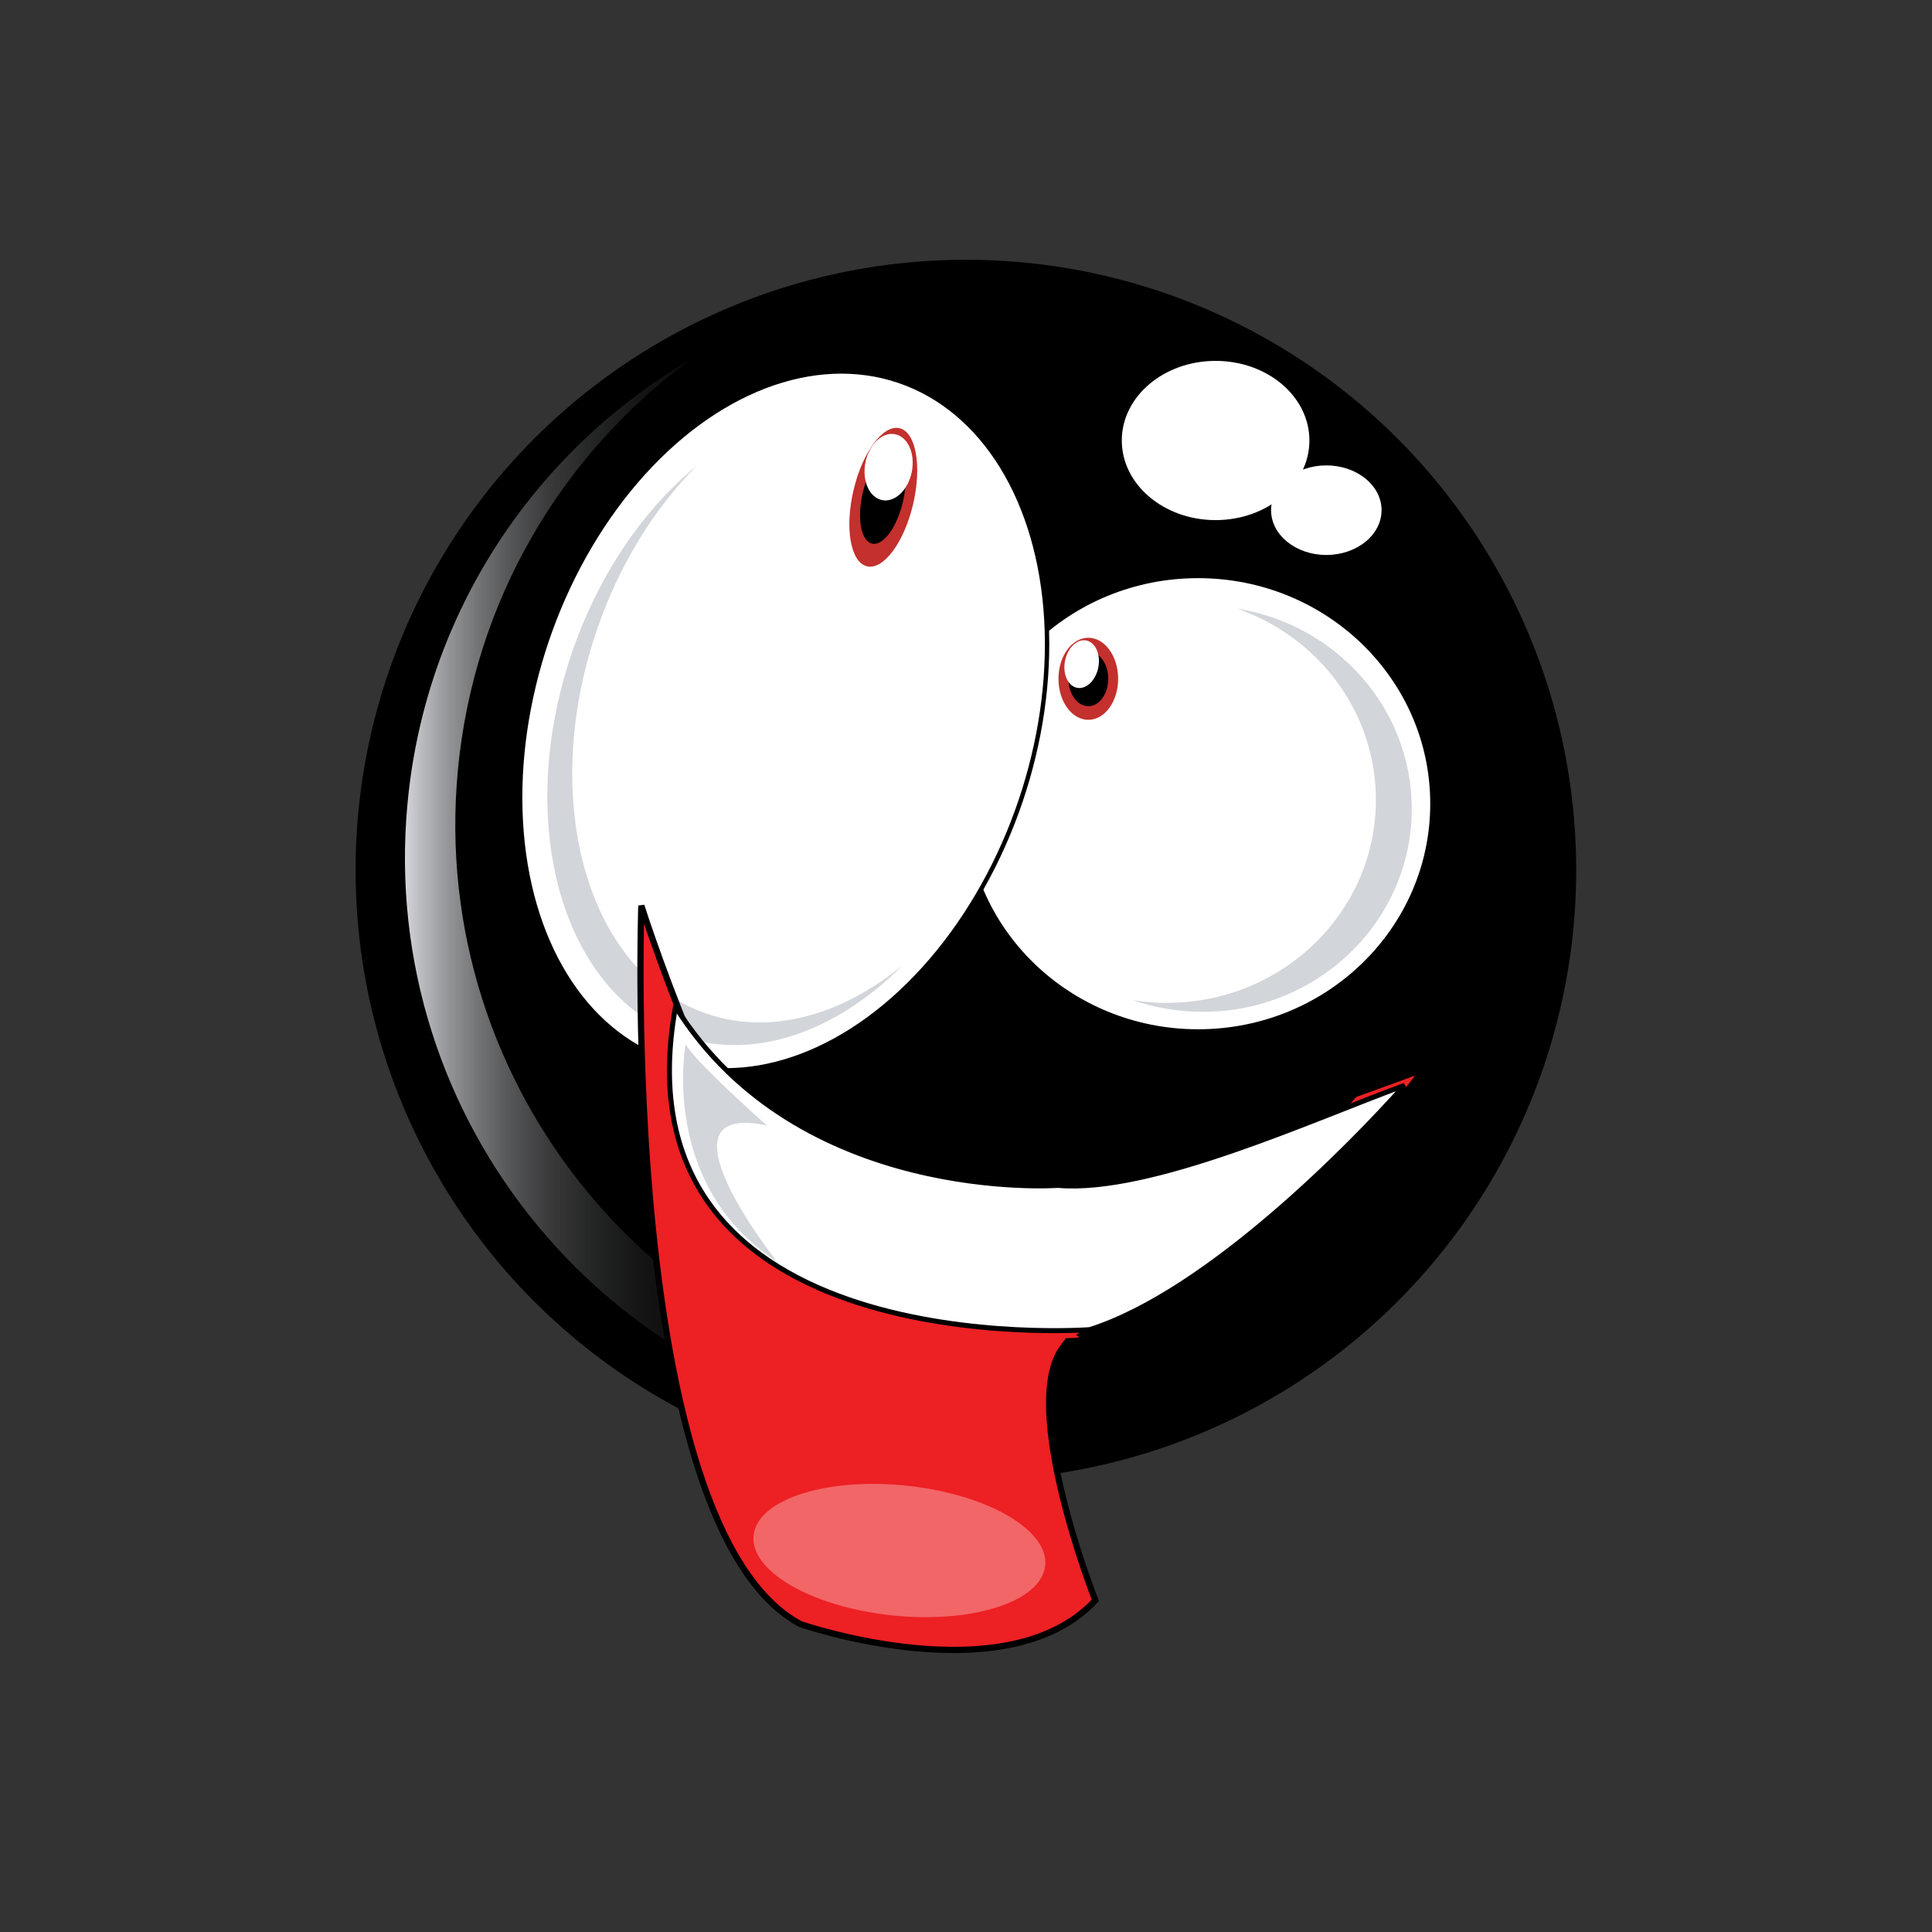 <?xml version="1.0" encoding="utf-8"?>
<!-- Generator: Adobe Illustrator 17.0.0, SVG Export Plug-In . SVG Version: 6.00 Build 0)  -->
<!DOCTYPE svg PUBLIC "-//W3C//DTD SVG 1.1//EN" "http://www.w3.org/Graphics/SVG/1.1/DTD/svg11.dtd">
<svg version="1.1" id="Layer_1" xmlns="http://www.w3.org/2000/svg" xmlns:xlink="http://www.w3.org/1999/xlink" x="0px" y="0px"
	 width="72px" height="72px" viewBox="0 0 72 72" enable-background="new 0 0 72 72" xml:space="preserve">
<rect x="0" y="0" width="72" height="72" fill="#333333" stroke="none"/>
<g>
	<circle cx="35.996" cy="32.424" r="22.744"/>
	
		<linearGradient id="SVGID_1_" gradientUnits="userSpaceOnUse" x1="285.091" y1="-320.433" x2="319.356" y2="-320.433" gradientTransform="matrix(1 0 0 -1 -270 -287)">
		<stop  offset="0" style="stop-color:#D2D5D9"/>
		<stop  offset="0.013" style="stop-color:#C0C2C6"/>
		<stop  offset="0.043" style="stop-color:#989A9D"/>
		<stop  offset="0.078" style="stop-color:#737577"/>
		<stop  offset="0.116" style="stop-color:#545557"/>
		<stop  offset="0.157" style="stop-color:#3A3A3B"/>
		<stop  offset="0.204" style="stop-color:#242525"/>
		<stop  offset="0.259" style="stop-color:#141415"/>
		<stop  offset="0.327" style="stop-color:#080909"/>
		<stop  offset="0.422" style="stop-color:#020202"/>
		<stop  offset="0.685" style="stop-color:#000000"/>
	</linearGradient>
	<path fill="url(#SVGID_1_)" d="M17.062,28.725c0.593-6.366,3.903-11.82,8.677-15.332c-5.77,3.385-9.886,9.398-10.554,16.566
		C14.083,41.791,22.78,52.277,34.612,53.38c5.466,0.509,10.645-1.077,14.744-4.095c-3.754,2.202-8.204,3.294-12.867,2.86
		C24.656,51.043,15.96,40.557,17.062,28.725z"/>
	<ellipse fill="#FFFFFF" cx="44.649" cy="29.952" rx="8.652" ry="8.406"/>
	<g>
		<path fill="#D2D5D9" d="M46.095,22.68c3.018,1.042,5.181,3.839,5.181,7.129c0,4.178-3.488,7.565-7.788,7.565
			c-0.433,0-0.858-0.035-1.273-0.102c0.816,0.282,1.693,0.436,2.609,0.436c4.301,0,7.788-3.387,7.788-7.565
			C52.612,26.386,49.791,23.27,46.095,22.68z"/>
	</g>
	
		<ellipse transform="matrix(0.321 -0.947 0.947 0.321 -5.595 45.896)" fill="#FFFFFF" stroke="#000000" stroke-width="0.163" cx="29.196" cy="26.849" rx="13.383" ry="9.323"/>
	<g>
		<path fill="#D2D5D9" d="M26.358,37.785c-4.438-1.502-6.288-7.885-4.132-14.256c0.84-2.482,2.166-4.594,3.732-6.162
			c-1.968,1.611-3.658,4.046-4.66,7.005c-2.157,6.372-0.306,12.755,4.132,14.257c2.709,0.917,5.756-0.199,8.21-2.655
			C31.371,37.83,28.735,38.589,26.358,37.785z"/>
	</g>
	<g>
		
			<ellipse transform="matrix(0.229 -0.974 0.974 0.229 7.324 46.329)" fill="#C3302D" cx="32.899" cy="18.542" rx="2.642" ry="1.14"/>
		<ellipse transform="matrix(0.228 -0.974 0.974 0.228 7.34 46.343)" cx="32.898" cy="18.543" rx="1.777" ry="0.767"/>
		
			<ellipse transform="matrix(0.191 -0.982 0.982 0.191 9.682 46.594)" fill="#FFFFFF" cx="33.108" cy="17.424" rx="1.251" ry="0.881"/>
	</g>
	<g>
		<ellipse fill="#C3302D" cx="40.558" cy="25.297" rx="1.112" ry="1.529"/>
		<ellipse cx="40.559" cy="25.297" rx="0.742" ry="1.02"/>
		
			<ellipse transform="matrix(0.191 -0.982 0.982 0.191 8.299 59.589)" fill="#FFFFFF" cx="40.293" cy="24.761" rx="0.898" ry="0.632"/>
	</g>
	<path fill="#ED2024" stroke="#000000" stroke-width="0.232" d="M52.938,39.883c0,0-0.081,0.031-0.233,0.087
		c-0.374,0.139-1.181,0.437-2.22,0.808c-2.014,2.233-6.831,7.156-11.284,8.533c-14.619,1.019-12.852-11.25-13.12-9.911
		c-0.523-0.899-1.827-4.509-2.18-5.65c0,0-0.836,23.133,5.921,26.773c0,0,7.7,2.676,10.997-0.883c0,0-2.848-7.221-1.216-9.417
		C39.603,50.223,52.634,41.564,52.938,39.883z"/>
	<path fill="#FFFFFF" stroke="#000000" stroke-width="0.186" d="M40.611,49.552c4.413-1.406,9.769-6.897,11.729-9.102
		c-3.457,1.265-9.453,4.026-12.916,3.726c0,0-9.648,0.708-14.25-6.656C22.752,50.894,40.611,49.552,40.611,49.552z"/>
	<path fill="#F26667" d="M38.922,58.509c-0.343,1.311-3.04,2.05-6.025,1.65c-2.984-0.401-5.127-1.789-4.784-3.101
		c0.342-1.311,3.039-2.05,6.025-1.649C37.122,55.81,39.264,57.197,38.922,58.509z"/>
	<ellipse fill="#FFFFFF" cx="45.302" cy="16.416" rx="3.496" ry="2.967"/>
	<ellipse fill="#FFFFFF" cx="49.428" cy="19.013" rx="2.059" ry="1.669"/>
	<path fill="#D2D5D9" d="M28.58,41.943c0,0-2.658-2.348-3.029-3.029c0,0-0.988,5.254,3.4,8.097
		C28.951,47.011,24.191,41.015,28.58,41.943z"/>
</g>
</svg>
